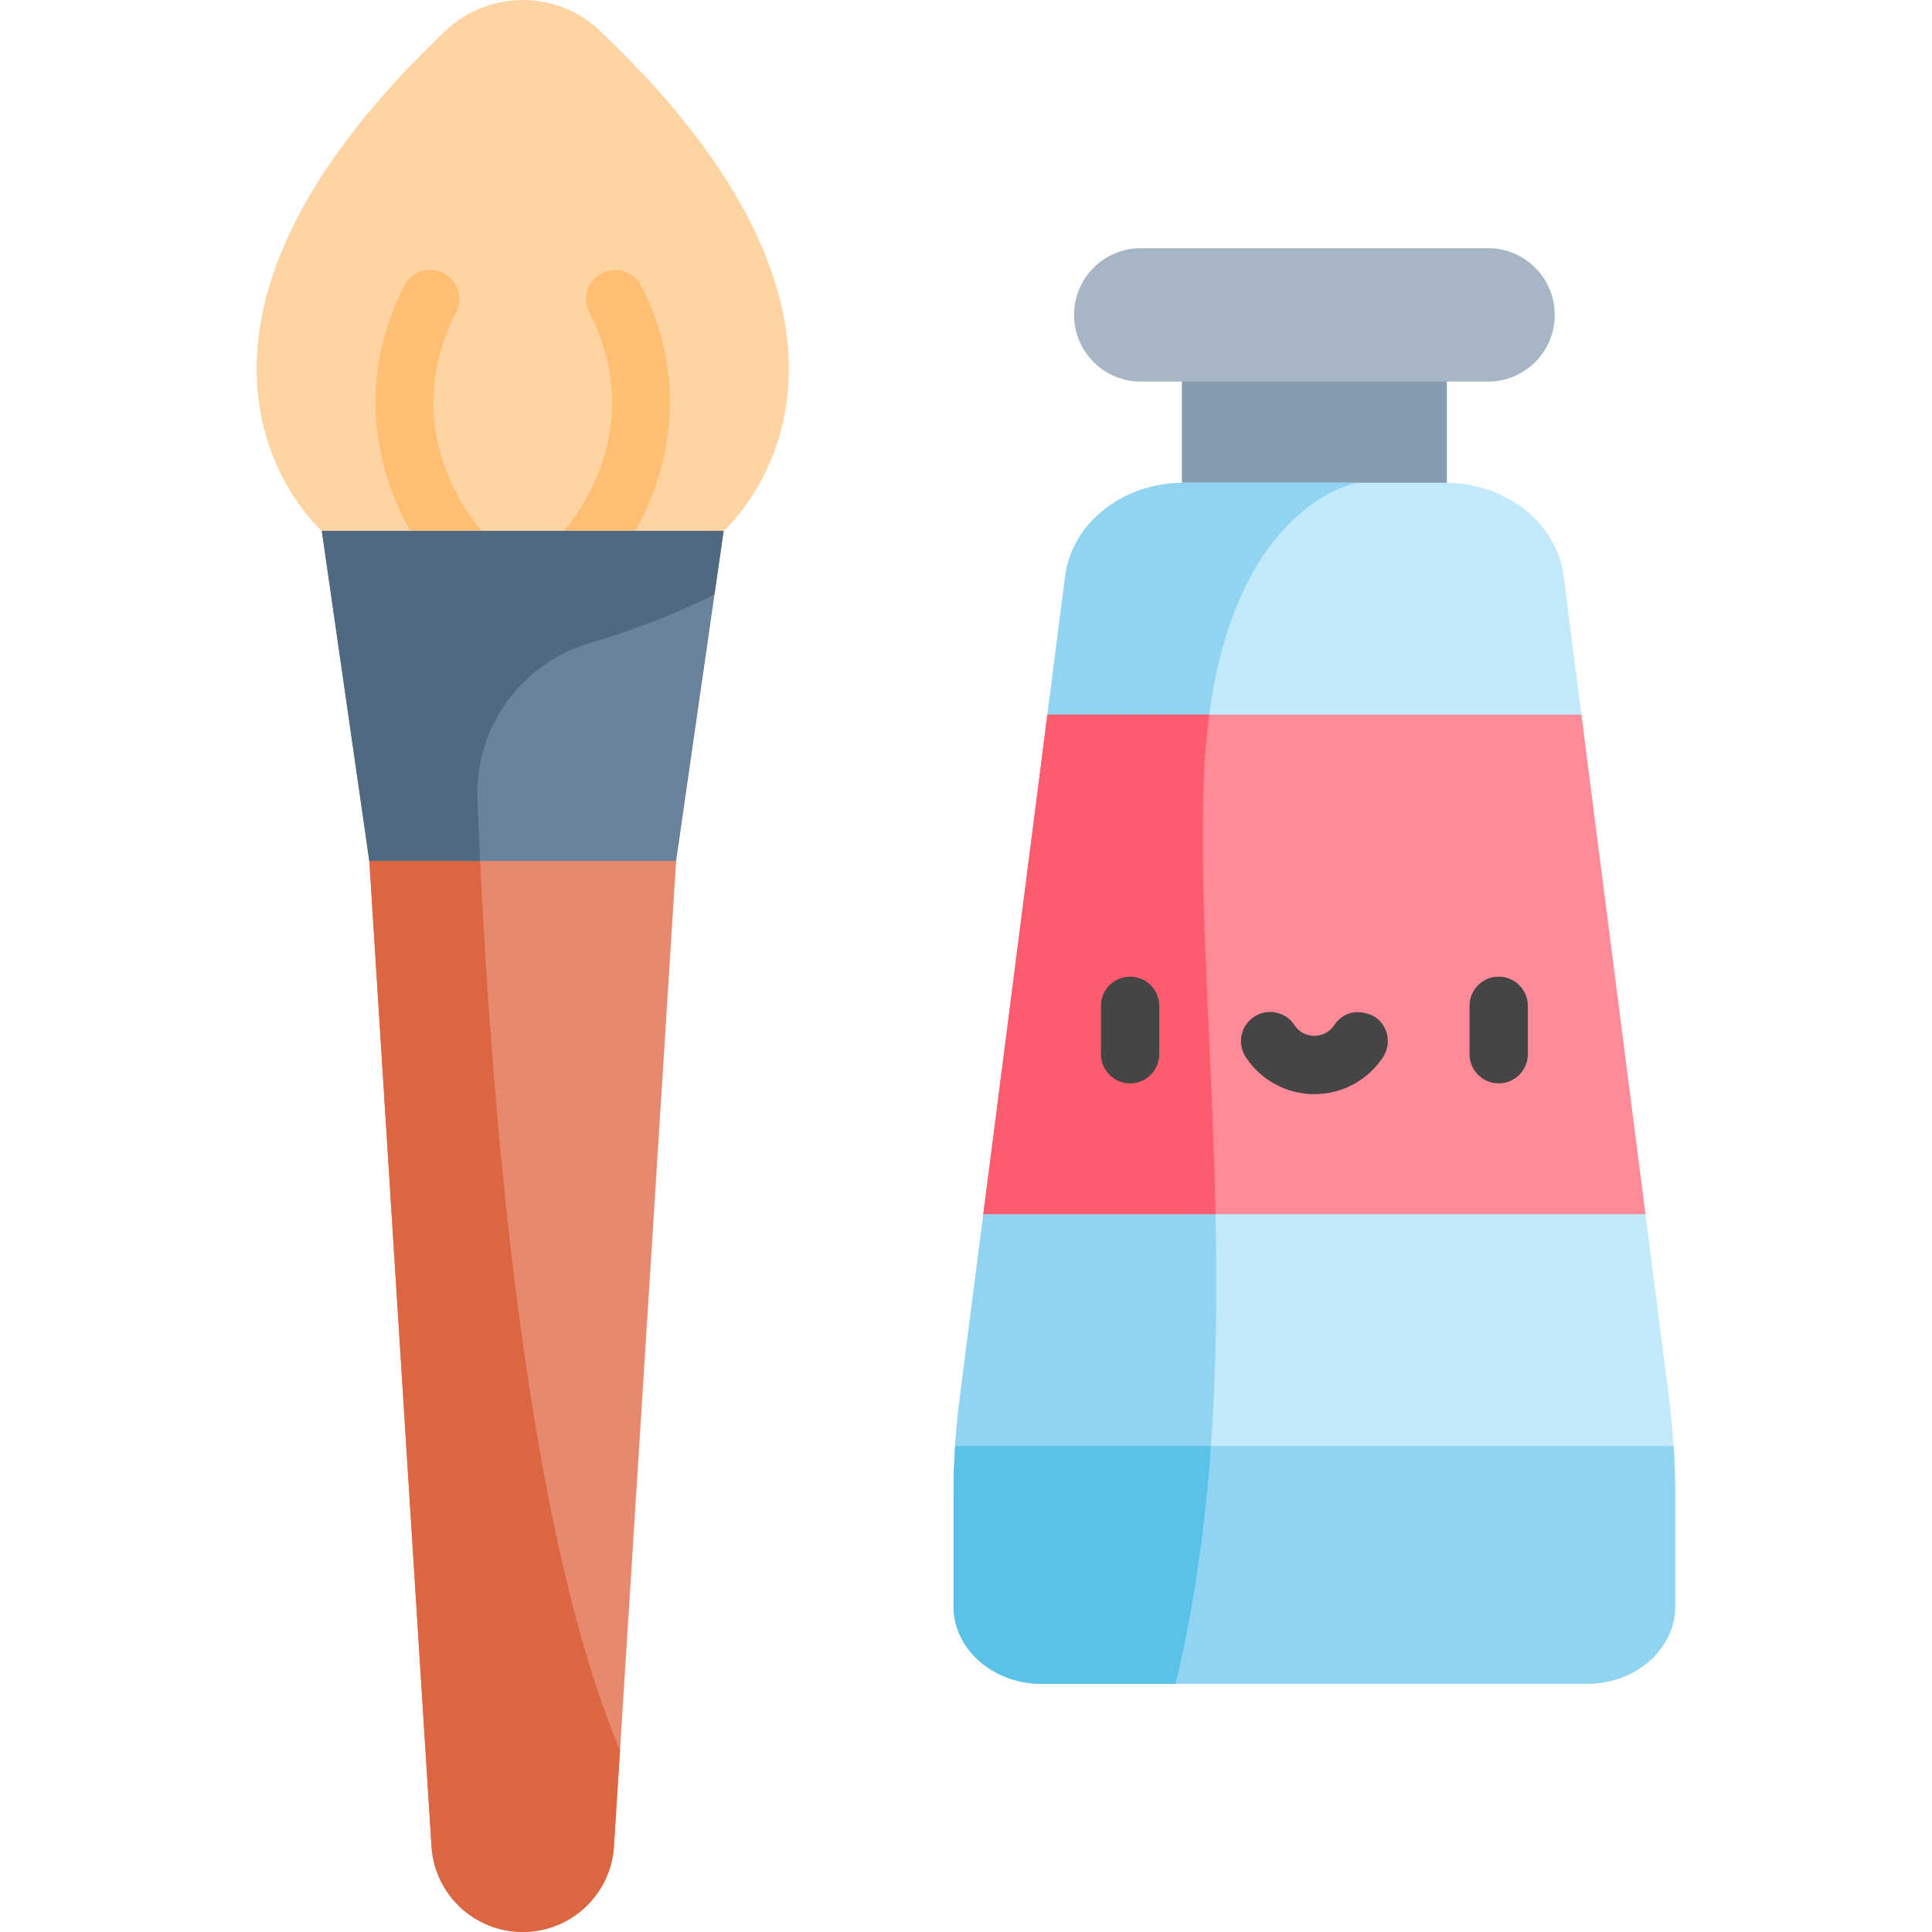 <svg height="512pt" viewBox="-68 0 512 512" width="512pt" xmlns="http://www.w3.org/2000/svg"><path d="m29.871 228.168 16.48 261.133c.805 12.762 11.391 22.699 24.176 22.699s23.371-9.938 24.176-22.699l16.48-261.133-40.656-22.035zm0 0" fill="#e7896e"/><path d="m58.559 212.621-28.684 15.547 16.477 261.133c.805 12.762 11.391 22.699 24.176 22.699s23.371-9.938 24.176-22.699l1.609-25.5c-27.422-64.75-35.277-189.68-37.754-251.18zm0 0" fill="#dd6642"/><path d="m50.023 8.191c-88.379 83.953-32.738 132.488-32.738 132.488l53.242 25.199 53.246-25.199s55.637-48.535-32.742-132.488c-11.5-10.922-29.508-10.922-41.008 0zm0 0" fill="#ffd4a3"/><path d="m49.367 152.41c-11.188-11.504-27.727-42.324-10.25-76.656 1.938-3.805 6.59-5.316 10.391-3.383 3.801 1.938 5.316 6.59 3.379 10.391-16.742 32.891 6.578 57.848 7.582 58.895zm0 0" fill="#ffbe73"/><path d="m91.688 152.41c11.188-11.504 27.73-42.324 10.25-76.656-1.934-3.805-6.586-5.316-10.391-3.383-3.801 1.938-5.312 6.59-3.379 10.391 16.742 32.891-6.578 57.848-7.578 58.895zm0 0" fill="#ffbe73"/><path d="m17.285 140.68 12.586 87.488h81.312l12.59-87.488zm0 0" fill="#6a829a"/><path d="m17.285 140.68 12.586 87.488h29.375c-.281-5.82-.52-11.293-.719-16.316-.762-19.078 11.629-36.102 29.945-41.488 19.355-5.695 32.871-12.824 32.871-12.824l2.426-16.859zm0 0" fill="#516980"/><path d="m245.219 94.066h70.219v52.957h-70.219zm0 0" fill="#889cb0"/><path d="m352.406 199.684-6.035-47.031c-1.805-14.082-15.34-24.723-31.445-24.723h-69.195c-16.105 0-29.641 10.641-31.445 24.723l-6.035 47.031zm0 0" fill="#c2eafb"/><path d="m366.742 311.473h-172.828l-7.539 58.758c-1.109 8.66-1.668 17.363-1.668 26.078v29.375c0 11.344 10.453 20.543 23.348 20.543h144.547c12.895 0 23.348-9.199 23.348-20.543v-29.375c0-8.715-.559-17.418-1.668-26.078zm0 0" fill="#c2eafb"/><g fill="#91d4f2"><path d="m193.914 311.473-7.539 58.758c-1.109 8.66-1.668 17.363-1.668 26.078v29.375c0 11.344 10.453 20.543 23.348 20.543h35.469c10.812-44.648 11.629-91.367 10.344-134.754zm0 0"/><path d="m251.398 199.684c4.836-66.098 40.426-71.754 40.426-71.754h-46.094c-16.105 0-29.641 10.641-31.445 24.723l-6.035 47.031zm0 0"/><path d="m184.707 396.305v29.375c0 11.348 10.453 20.543 23.348 20.543h144.543c12.895 0 23.348-9.195 23.348-20.543v-29.375c0-4.363-.141-8.723-.418-13.078h-190.398c-.281 4.355-.422 8.715-.422 13.078zm0 0"/></g><path d="m192.59 321.773h175.477l-16.984-132.391h-141.512zm0 0" fill="#ff8a98"/><path d="m251.031 206.137c.246-6.039.734-11.605 1.422-16.754h-42.883l-16.98 132.391h61.543c-.891-43.055-4.406-83.309-3.102-115.637zm0 0" fill="#fd5c6f"/><path d="m326.348 101.125h-92.039c-9.762 0-17.676-7.914-17.676-17.676s7.914-17.672 17.676-17.672h92.039c9.762 0 17.676 7.914 17.676 17.672 0 9.766-7.914 17.676-17.676 17.676zm0 0" fill="#a7b6c5"/><path d="m329.164 287.105c-4.266 0-7.723-3.461-7.723-7.727v-12.828c0-4.266 3.457-7.727 7.723-7.727 4.27 0 7.727 3.461 7.727 7.727v12.828c0 4.266-3.457 7.727-7.727 7.727zm0 0" fill="#454545"/><path d="m231.488 287.105c-4.266 0-7.727-3.461-7.727-7.727v-12.828c0-4.266 3.461-7.727 7.727-7.727 4.27 0 7.727 3.461 7.727 7.727v12.828c0 4.266-3.457 7.727-7.727 7.727zm0 0" fill="#454545"/><path d="m285.605 271.66c-1.734 2.543-4.254 2.848-5.277 2.848s-3.59-.277-5.277-2.848c-2.344-3.566-7.137-4.559-10.699-2.215-3.566 2.34-4.559 7.133-2.219 10.699 4.039 6.145 10.84 9.816 18.195 9.816 7.352 0 14.152-3.672 18.191-9.816 2.344-3.566 1.352-8.359-2.215-10.699-1.309-.859-7.09-3.086-10.699 2.215zm0 0" fill="#454545"/><path d="m252.91 383.227h-67.781c-.281 4.355-.422 8.715-.422 13.078v29.375c0 11.348 10.453 20.543 23.348 20.543h35.469c5.02-20.73 7.887-41.91 9.387-62.996zm0 0" fill="#59c2e8"/></svg>